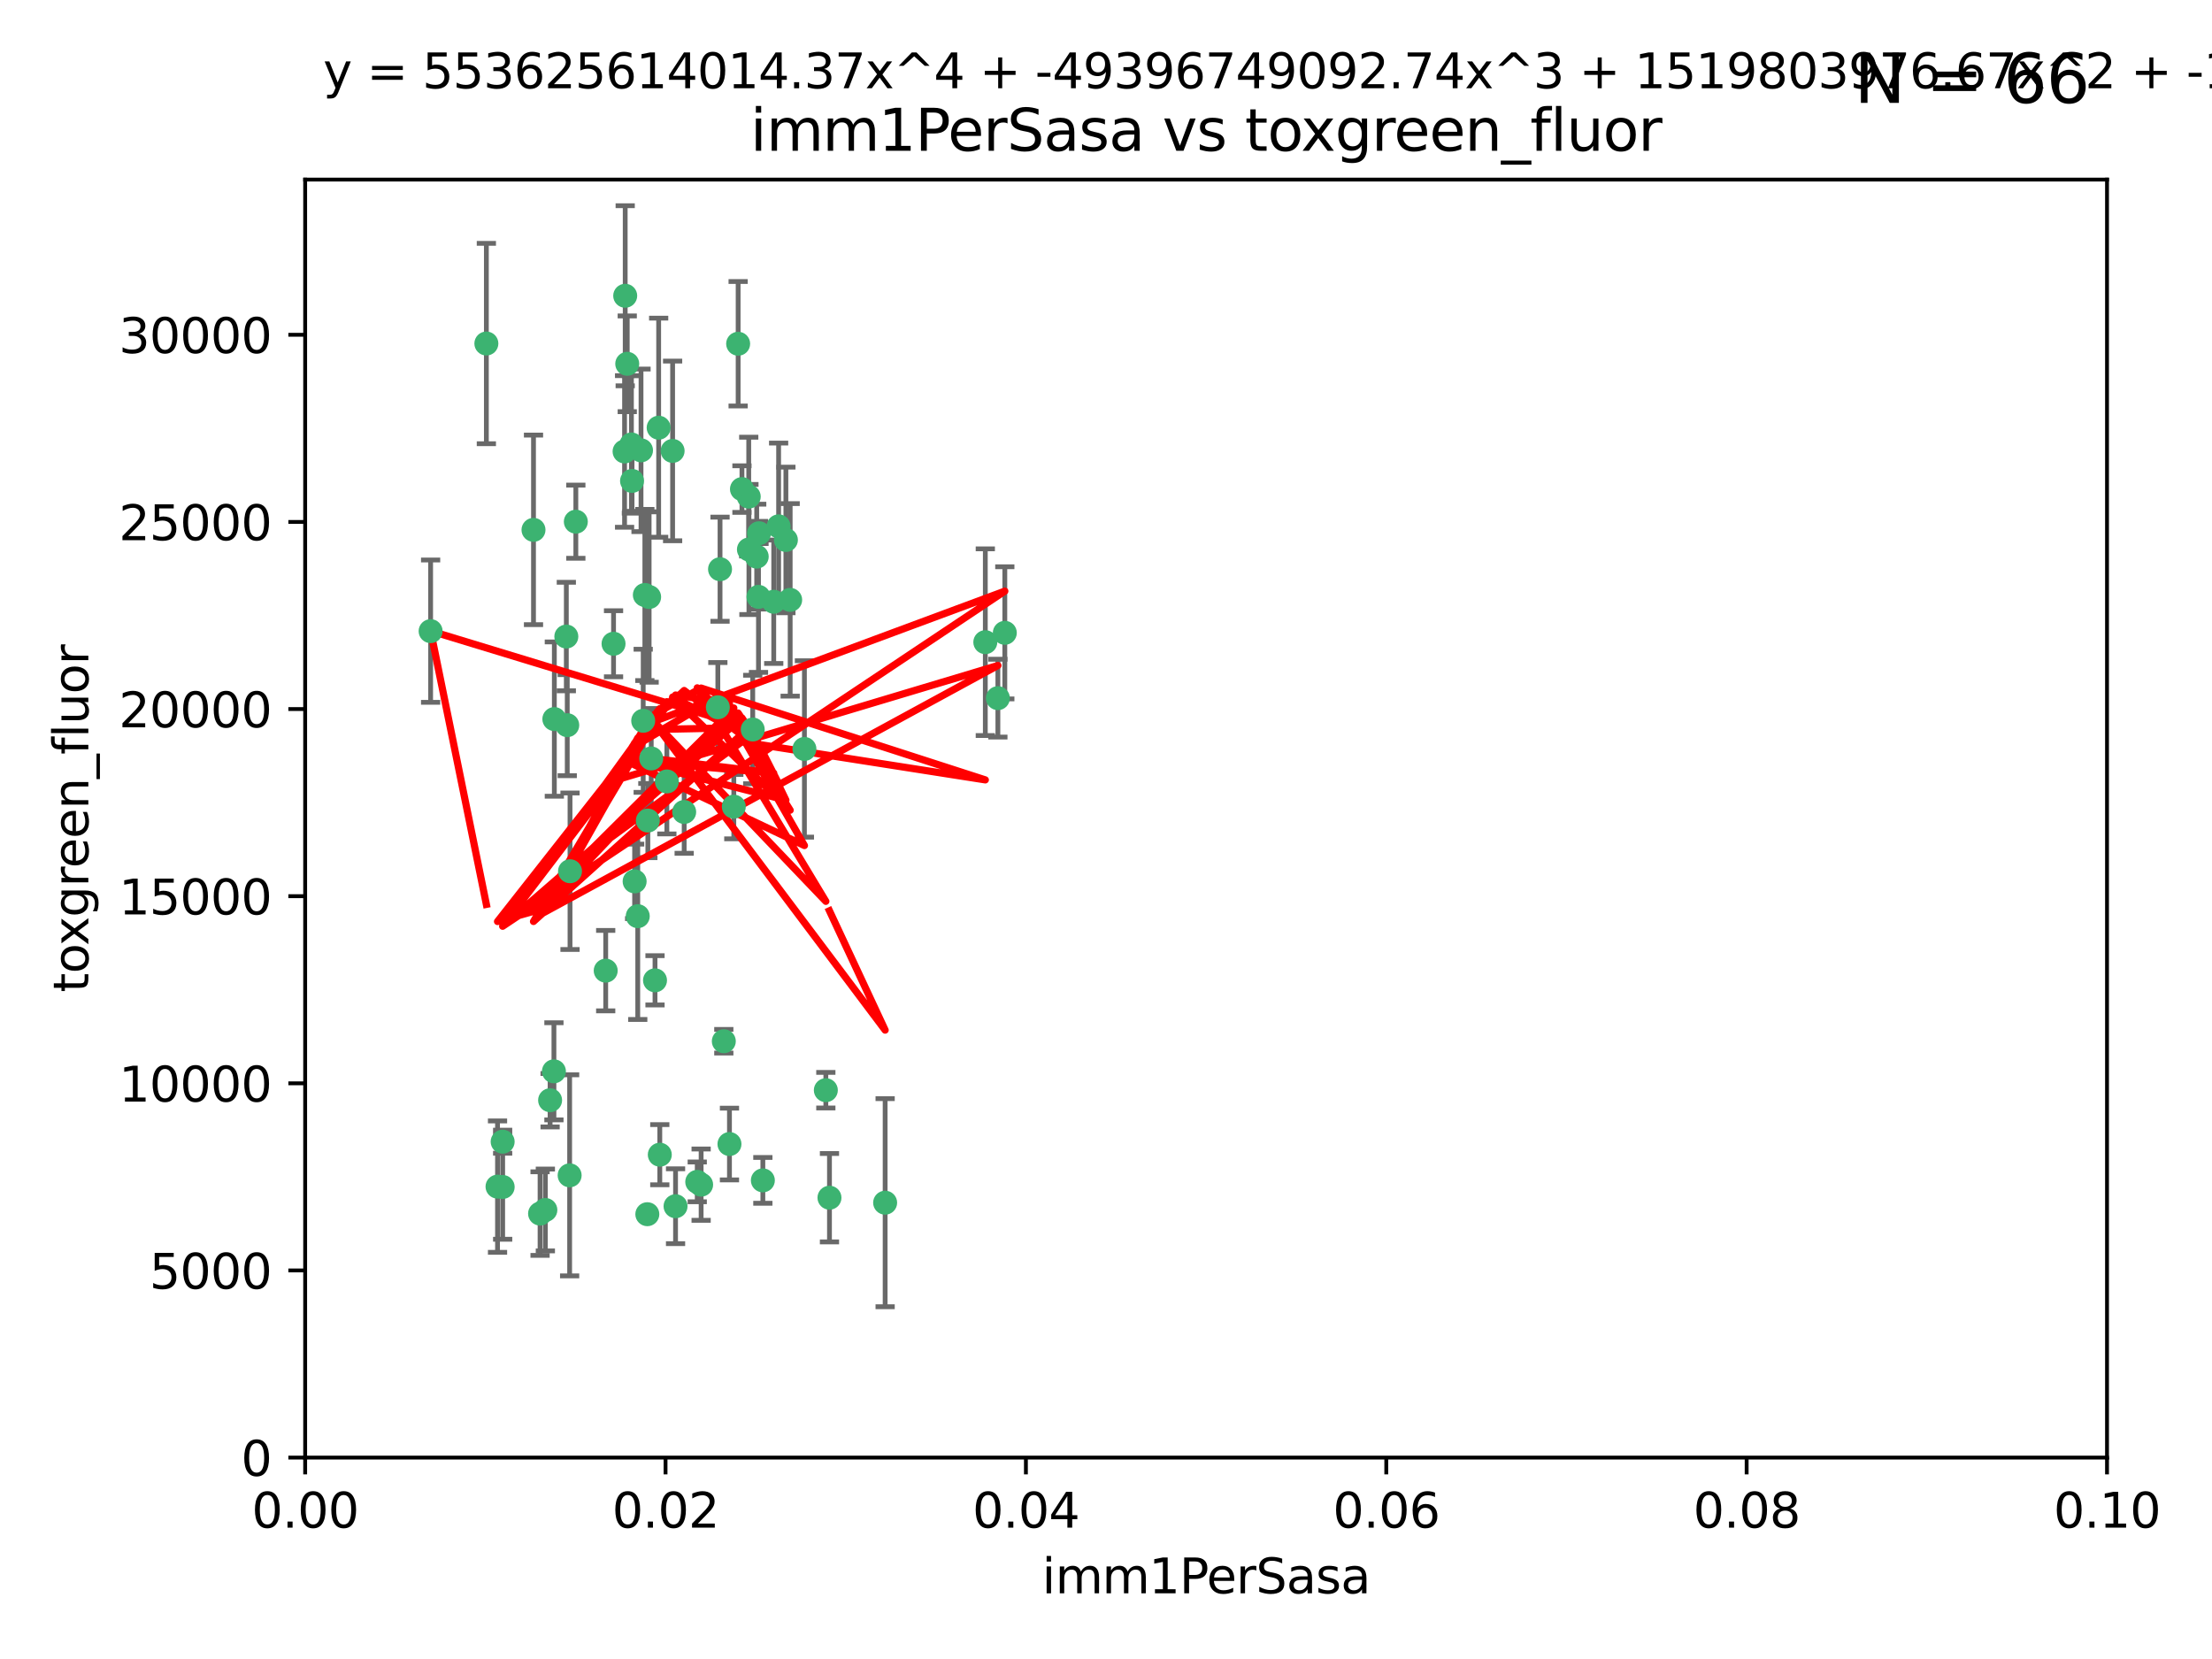 <?xml version="1.0" encoding="utf-8" standalone="no"?>
<!DOCTYPE svg PUBLIC "-//W3C//DTD SVG 1.1//EN"
  "http://www.w3.org/Graphics/SVG/1.1/DTD/svg11.dtd">
<svg xmlns:xlink="http://www.w3.org/1999/xlink" width="460.8pt" height="345.6pt" viewBox="0 0 460.8 345.6" xmlns="http://www.w3.org/2000/svg" version="1.1">
 <defs>
  <style type="text/css">*{stroke-linejoin: round; stroke-linecap: butt}</style>
 </defs>
 <g id="figure_1">
  <g id="patch_1">
   <path d="M 0 345.6 
L 460.8 345.6 
L 460.8 0 
L 0 0 
z
" style="fill: #ffffff"/>
  </g>
  <g id="axes_1">
   <g id="patch_2">
    <path d="M 63.571 303.64 
L 438.93 303.64 
L 438.93 37.411 
L 63.571 37.411 
z
" style="fill: #ffffff"/>
   </g>
   <g id="PathCollection_1">
    <defs>
     <path id="m9a1619ccb5" d="M 0 1.118 
C 0.297 1.118 0.581 1 0.791 0.791 
C 1 0.581 1.118 0.297 1.118 0 
C 1.118 -0.297 1 -0.581 0.791 -0.791 
C 0.581 -1 0.297 -1.118 0 -1.118 
C -0.297 -1.118 -0.581 -1 -0.791 -0.791 
C -1 -0.581 -1.118 -0.297 -1.118 0 
C -1.118 0.297 -1 0.581 -0.791 0.791 
C -0.581 1 -0.297 1.118 0 1.118 
z
" style="stroke: #3cb371"/>
    </defs>
    <g clip-path="url(#p7be45daeea)">
     <use xlink:href="#m9a1619ccb5" x="101.319" y="71.562" style="fill: #3cb371; stroke: #3cb371"/>
     <use xlink:href="#m9a1619ccb5" x="89.706" y="131.48" style="fill: #3cb371; stroke: #3cb371"/>
     <use xlink:href="#m9a1619ccb5" x="156.017" y="114.467" style="fill: #3cb371; stroke: #3cb371"/>
     <use xlink:href="#m9a1619ccb5" x="111.138" y="110.38" style="fill: #3cb371; stroke: #3cb371"/>
     <use xlink:href="#m9a1619ccb5" x="137.211" y="89.097" style="fill: #3cb371; stroke: #3cb371"/>
     <use xlink:href="#m9a1619ccb5" x="119.957" y="108.676" style="fill: #3cb371; stroke: #3cb371"/>
     <use xlink:href="#m9a1619ccb5" x="130.666" y="75.786" style="fill: #3cb371; stroke: #3cb371"/>
     <use xlink:href="#m9a1619ccb5" x="161.183" y="125.356" style="fill: #3cb371; stroke: #3cb371"/>
     <use xlink:href="#m9a1619ccb5" x="130.11" y="94.046" style="fill: #3cb371; stroke: #3cb371"/>
     <use xlink:href="#m9a1619ccb5" x="167.576" y="156.019" style="fill: #3cb371; stroke: #3cb371"/>
     <use xlink:href="#m9a1619ccb5" x="149.54" y="147.335" style="fill: #3cb371; stroke: #3cb371"/>
     <use xlink:href="#m9a1619ccb5" x="164.607" y="124.965" style="fill: #3cb371; stroke: #3cb371"/>
     <use xlink:href="#m9a1619ccb5" x="140.118" y="93.933" style="fill: #3cb371; stroke: #3cb371"/>
     <use xlink:href="#m9a1619ccb5" x="157.637" y="115.953" style="fill: #3cb371; stroke: #3cb371"/>
     <use xlink:href="#m9a1619ccb5" x="162.201" y="109.646" style="fill: #3cb371; stroke: #3cb371"/>
     <use xlink:href="#m9a1619ccb5" x="155.975" y="103.453" style="fill: #3cb371; stroke: #3cb371"/>
     <use xlink:href="#m9a1619ccb5" x="133.991" y="150.153" style="fill: #3cb371; stroke: #3cb371"/>
     <use xlink:href="#m9a1619ccb5" x="133.537" y="93.812" style="fill: #3cb371; stroke: #3cb371"/>
     <use xlink:href="#m9a1619ccb5" x="135.226" y="124.367" style="fill: #3cb371; stroke: #3cb371"/>
     <use xlink:href="#m9a1619ccb5" x="134.959" y="170.94" style="fill: #3cb371; stroke: #3cb371"/>
     <use xlink:href="#m9a1619ccb5" x="131.665" y="100.184" style="fill: #3cb371; stroke: #3cb371"/>
     <use xlink:href="#m9a1619ccb5" x="149.997" y="118.577" style="fill: #3cb371; stroke: #3cb371"/>
     <use xlink:href="#m9a1619ccb5" x="131.536" y="92.588" style="fill: #3cb371; stroke: #3cb371"/>
     <use xlink:href="#m9a1619ccb5" x="104.711" y="237.833" style="fill: #3cb371; stroke: #3cb371"/>
     <use xlink:href="#m9a1619ccb5" x="118.666" y="244.844" style="fill: #3cb371; stroke: #3cb371"/>
     <use xlink:href="#m9a1619ccb5" x="154.563" y="101.886" style="fill: #3cb371; stroke: #3cb371"/>
     <use xlink:href="#m9a1619ccb5" x="158.007" y="124.337" style="fill: #3cb371; stroke: #3cb371"/>
     <use xlink:href="#m9a1619ccb5" x="153.769" y="71.61" style="fill: #3cb371; stroke: #3cb371"/>
     <use xlink:href="#m9a1619ccb5" x="118.169" y="151.067" style="fill: #3cb371; stroke: #3cb371"/>
     <use xlink:href="#m9a1619ccb5" x="126.179" y="202.203" style="fill: #3cb371; stroke: #3cb371"/>
     <use xlink:href="#m9a1619ccb5" x="136.451" y="204.22" style="fill: #3cb371; stroke: #3cb371"/>
     <use xlink:href="#m9a1619ccb5" x="146.058" y="246.787" style="fill: #3cb371; stroke: #3cb371"/>
     <use xlink:href="#m9a1619ccb5" x="205.259" y="133.776" style="fill: #3cb371; stroke: #3cb371"/>
     <use xlink:href="#m9a1619ccb5" x="158.116" y="111.087" style="fill: #3cb371; stroke: #3cb371"/>
     <use xlink:href="#m9a1619ccb5" x="163.716" y="112.487" style="fill: #3cb371; stroke: #3cb371"/>
     <use xlink:href="#m9a1619ccb5" x="130.241" y="61.614" style="fill: #3cb371; stroke: #3cb371"/>
     <use xlink:href="#m9a1619ccb5" x="138.918" y="162.792" style="fill: #3cb371; stroke: #3cb371"/>
     <use xlink:href="#m9a1619ccb5" x="112.506" y="252.814" style="fill: #3cb371; stroke: #3cb371"/>
     <use xlink:href="#m9a1619ccb5" x="207.877" y="145.439" style="fill: #3cb371; stroke: #3cb371"/>
     <use xlink:href="#m9a1619ccb5" x="127.813" y="134.104" style="fill: #3cb371; stroke: #3cb371"/>
     <use xlink:href="#m9a1619ccb5" x="104.714" y="247.267" style="fill: #3cb371; stroke: #3cb371"/>
     <use xlink:href="#m9a1619ccb5" x="209.321" y="131.829" style="fill: #3cb371; stroke: #3cb371"/>
     <use xlink:href="#m9a1619ccb5" x="134.851" y="252.941" style="fill: #3cb371; stroke: #3cb371"/>
     <use xlink:href="#m9a1619ccb5" x="137.448" y="240.543" style="fill: #3cb371; stroke: #3cb371"/>
     <use xlink:href="#m9a1619ccb5" x="117.976" y="132.603" style="fill: #3cb371; stroke: #3cb371"/>
     <use xlink:href="#m9a1619ccb5" x="152.865" y="168.036" style="fill: #3cb371; stroke: #3cb371"/>
     <use xlink:href="#m9a1619ccb5" x="114.597" y="229.198" style="fill: #3cb371; stroke: #3cb371"/>
     <use xlink:href="#m9a1619ccb5" x="132.856" y="190.856" style="fill: #3cb371; stroke: #3cb371"/>
     <use xlink:href="#m9a1619ccb5" x="113.608" y="252.059" style="fill: #3cb371; stroke: #3cb371"/>
     <use xlink:href="#m9a1619ccb5" x="103.643" y="247.195" style="fill: #3cb371; stroke: #3cb371"/>
     <use xlink:href="#m9a1619ccb5" x="140.729" y="251.277" style="fill: #3cb371; stroke: #3cb371"/>
     <use xlink:href="#m9a1619ccb5" x="151.961" y="238.323" style="fill: #3cb371; stroke: #3cb371"/>
     <use xlink:href="#m9a1619ccb5" x="150.784" y="216.908" style="fill: #3cb371; stroke: #3cb371"/>
     <use xlink:href="#m9a1619ccb5" x="156.807" y="151.97" style="fill: #3cb371; stroke: #3cb371"/>
     <use xlink:href="#m9a1619ccb5" x="118.746" y="181.494" style="fill: #3cb371; stroke: #3cb371"/>
     <use xlink:href="#m9a1619ccb5" x="132.205" y="183.606" style="fill: #3cb371; stroke: #3cb371"/>
     <use xlink:href="#m9a1619ccb5" x="115.394" y="223.176" style="fill: #3cb371; stroke: #3cb371"/>
     <use xlink:href="#m9a1619ccb5" x="115.48" y="149.795" style="fill: #3cb371; stroke: #3cb371"/>
     <use xlink:href="#m9a1619ccb5" x="134.334" y="123.943" style="fill: #3cb371; stroke: #3cb371"/>
     <use xlink:href="#m9a1619ccb5" x="142.527" y="169.147" style="fill: #3cb371; stroke: #3cb371"/>
     <use xlink:href="#m9a1619ccb5" x="158.917" y="245.892" style="fill: #3cb371; stroke: #3cb371"/>
     <use xlink:href="#m9a1619ccb5" x="145.249" y="246.204" style="fill: #3cb371; stroke: #3cb371"/>
     <use xlink:href="#m9a1619ccb5" x="172.037" y="227.107" style="fill: #3cb371; stroke: #3cb371"/>
     <use xlink:href="#m9a1619ccb5" x="135.66" y="157.999" style="fill: #3cb371; stroke: #3cb371"/>
     <use xlink:href="#m9a1619ccb5" x="184.39" y="250.544" style="fill: #3cb371; stroke: #3cb371"/>
     <use xlink:href="#m9a1619ccb5" x="172.794" y="249.505" style="fill: #3cb371; stroke: #3cb371"/>
    </g>
   </g>
   <g id="matplotlib.axis_1">
    <g id="xtick_1">
     <g id="line2d_1">
      <defs>
       <path id="ma6a723b440" d="M 0 0 
L 0 3.5 
" style="stroke: #000000; stroke-width: 0.8"/>
      </defs>
      <g>
       <use xlink:href="#ma6a723b440" x="63.571" y="303.64" style="stroke: #000000; stroke-width: 0.8"/>
      </g>
     </g>
     <g id="text_1">
      <!-- 0.00 -->
      <g transform="translate(52.438 318.238)scale(0.1 -0.1)">
       <defs>
        <path id="DejaVuSans-30" d="M 2034 4250 
Q 1547 4250 1301 3770 
Q 1056 3291 1056 2328 
Q 1056 1369 1301 889 
Q 1547 409 2034 409 
Q 2525 409 2770 889 
Q 3016 1369 3016 2328 
Q 3016 3291 2770 3770 
Q 2525 4250 2034 4250 
z
M 2034 4750 
Q 2819 4750 3233 4129 
Q 3647 3509 3647 2328 
Q 3647 1150 3233 529 
Q 2819 -91 2034 -91 
Q 1250 -91 836 529 
Q 422 1150 422 2328 
Q 422 3509 836 4129 
Q 1250 4750 2034 4750 
z
" transform="scale(0.016)"/>
        <path id="DejaVuSans-2e" d="M 684 794 
L 1344 794 
L 1344 0 
L 684 0 
L 684 794 
z
" transform="scale(0.016)"/>
       </defs>
       <use xlink:href="#DejaVuSans-30"/>
       <use xlink:href="#DejaVuSans-2e" x="63.623"/>
       <use xlink:href="#DejaVuSans-30" x="95.41"/>
       <use xlink:href="#DejaVuSans-30" x="159.033"/>
      </g>
     </g>
    </g>
    <g id="xtick_2">
     <g id="line2d_2">
      <g>
       <use xlink:href="#ma6a723b440" x="138.643" y="303.64" style="stroke: #000000; stroke-width: 0.8"/>
      </g>
     </g>
     <g id="text_2">
      <!-- 0.02 -->
      <g transform="translate(127.51 318.238)scale(0.1 -0.1)">
       <defs>
        <path id="DejaVuSans-32" d="M 1228 531 
L 3431 531 
L 3431 0 
L 469 0 
L 469 531 
Q 828 903 1448 1529 
Q 2069 2156 2228 2338 
Q 2531 2678 2651 2914 
Q 2772 3150 2772 3378 
Q 2772 3750 2511 3984 
Q 2250 4219 1831 4219 
Q 1534 4219 1204 4116 
Q 875 4013 500 3803 
L 500 4441 
Q 881 4594 1212 4672 
Q 1544 4750 1819 4750 
Q 2544 4750 2975 4387 
Q 3406 4025 3406 3419 
Q 3406 3131 3298 2873 
Q 3191 2616 2906 2266 
Q 2828 2175 2409 1742 
Q 1991 1309 1228 531 
z
" transform="scale(0.016)"/>
       </defs>
       <use xlink:href="#DejaVuSans-30"/>
       <use xlink:href="#DejaVuSans-2e" x="63.623"/>
       <use xlink:href="#DejaVuSans-30" x="95.41"/>
       <use xlink:href="#DejaVuSans-32" x="159.033"/>
      </g>
     </g>
    </g>
    <g id="xtick_3">
     <g id="line2d_3">
      <g>
       <use xlink:href="#ma6a723b440" x="213.715" y="303.64" style="stroke: #000000; stroke-width: 0.8"/>
      </g>
     </g>
     <g id="text_3">
      <!-- 0.04 -->
      <g transform="translate(202.582 318.238)scale(0.1 -0.1)">
       <defs>
        <path id="DejaVuSans-34" d="M 2419 4116 
L 825 1625 
L 2419 1625 
L 2419 4116 
z
M 2253 4666 
L 3047 4666 
L 3047 1625 
L 3713 1625 
L 3713 1100 
L 3047 1100 
L 3047 0 
L 2419 0 
L 2419 1100 
L 313 1100 
L 313 1709 
L 2253 4666 
z
" transform="scale(0.016)"/>
       </defs>
       <use xlink:href="#DejaVuSans-30"/>
       <use xlink:href="#DejaVuSans-2e" x="63.623"/>
       <use xlink:href="#DejaVuSans-30" x="95.41"/>
       <use xlink:href="#DejaVuSans-34" x="159.033"/>
      </g>
     </g>
    </g>
    <g id="xtick_4">
     <g id="line2d_4">
      <g>
       <use xlink:href="#ma6a723b440" x="288.786" y="303.64" style="stroke: #000000; stroke-width: 0.8"/>
      </g>
     </g>
     <g id="text_4">
      <!-- 0.06 -->
      <g transform="translate(277.654 318.238)scale(0.1 -0.1)">
       <defs>
        <path id="DejaVuSans-36" d="M 2113 2584 
Q 1688 2584 1439 2293 
Q 1191 2003 1191 1497 
Q 1191 994 1439 701 
Q 1688 409 2113 409 
Q 2538 409 2786 701 
Q 3034 994 3034 1497 
Q 3034 2003 2786 2293 
Q 2538 2584 2113 2584 
z
M 3366 4563 
L 3366 3988 
Q 3128 4100 2886 4159 
Q 2644 4219 2406 4219 
Q 1781 4219 1451 3797 
Q 1122 3375 1075 2522 
Q 1259 2794 1537 2939 
Q 1816 3084 2150 3084 
Q 2853 3084 3261 2657 
Q 3669 2231 3669 1497 
Q 3669 778 3244 343 
Q 2819 -91 2113 -91 
Q 1303 -91 875 529 
Q 447 1150 447 2328 
Q 447 3434 972 4092 
Q 1497 4750 2381 4750 
Q 2619 4750 2861 4703 
Q 3103 4656 3366 4563 
z
" transform="scale(0.016)"/>
       </defs>
       <use xlink:href="#DejaVuSans-30"/>
       <use xlink:href="#DejaVuSans-2e" x="63.623"/>
       <use xlink:href="#DejaVuSans-30" x="95.41"/>
       <use xlink:href="#DejaVuSans-36" x="159.033"/>
      </g>
     </g>
    </g>
    <g id="xtick_5">
     <g id="line2d_5">
      <g>
       <use xlink:href="#ma6a723b440" x="363.858" y="303.64" style="stroke: #000000; stroke-width: 0.8"/>
      </g>
     </g>
     <g id="text_5">
      <!-- 0.08 -->
      <g transform="translate(352.725 318.238)scale(0.1 -0.1)">
       <defs>
        <path id="DejaVuSans-38" d="M 2034 2216 
Q 1584 2216 1326 1975 
Q 1069 1734 1069 1313 
Q 1069 891 1326 650 
Q 1584 409 2034 409 
Q 2484 409 2743 651 
Q 3003 894 3003 1313 
Q 3003 1734 2745 1975 
Q 2488 2216 2034 2216 
z
M 1403 2484 
Q 997 2584 770 2862 
Q 544 3141 544 3541 
Q 544 4100 942 4425 
Q 1341 4750 2034 4750 
Q 2731 4750 3128 4425 
Q 3525 4100 3525 3541 
Q 3525 3141 3298 2862 
Q 3072 2584 2669 2484 
Q 3125 2378 3379 2068 
Q 3634 1759 3634 1313 
Q 3634 634 3220 271 
Q 2806 -91 2034 -91 
Q 1263 -91 848 271 
Q 434 634 434 1313 
Q 434 1759 690 2068 
Q 947 2378 1403 2484 
z
M 1172 3481 
Q 1172 3119 1398 2916 
Q 1625 2713 2034 2713 
Q 2441 2713 2670 2916 
Q 2900 3119 2900 3481 
Q 2900 3844 2670 4047 
Q 2441 4250 2034 4250 
Q 1625 4250 1398 4047 
Q 1172 3844 1172 3481 
z
" transform="scale(0.016)"/>
       </defs>
       <use xlink:href="#DejaVuSans-30"/>
       <use xlink:href="#DejaVuSans-2e" x="63.623"/>
       <use xlink:href="#DejaVuSans-30" x="95.41"/>
       <use xlink:href="#DejaVuSans-38" x="159.033"/>
      </g>
     </g>
    </g>
    <g id="xtick_6">
     <g id="line2d_6">
      <g>
       <use xlink:href="#ma6a723b440" x="438.93" y="303.64" style="stroke: #000000; stroke-width: 0.8"/>
      </g>
     </g>
     <g id="text_6">
      <!-- 0.10 -->
      <g transform="translate(427.797 318.238)scale(0.1 -0.1)">
       <defs>
        <path id="DejaVuSans-31" d="M 794 531 
L 1825 531 
L 1825 4091 
L 703 3866 
L 703 4441 
L 1819 4666 
L 2450 4666 
L 2450 531 
L 3481 531 
L 3481 0 
L 794 0 
L 794 531 
z
" transform="scale(0.016)"/>
       </defs>
       <use xlink:href="#DejaVuSans-30"/>
       <use xlink:href="#DejaVuSans-2e" x="63.623"/>
       <use xlink:href="#DejaVuSans-31" x="95.41"/>
       <use xlink:href="#DejaVuSans-30" x="159.033"/>
      </g>
     </g>
    </g>
    <g id="text_7">
     <!-- imm1PerSasa -->
     <g transform="translate(217.067 331.917)scale(0.1 -0.1)">
      <defs>
       <path id="DejaVuSans-69" d="M 603 3500 
L 1178 3500 
L 1178 0 
L 603 0 
L 603 3500 
z
M 603 4863 
L 1178 4863 
L 1178 4134 
L 603 4134 
L 603 4863 
z
" transform="scale(0.016)"/>
       <path id="DejaVuSans-6d" d="M 3328 2828 
Q 3544 3216 3844 3400 
Q 4144 3584 4550 3584 
Q 5097 3584 5394 3201 
Q 5691 2819 5691 2113 
L 5691 0 
L 5113 0 
L 5113 2094 
Q 5113 2597 4934 2840 
Q 4756 3084 4391 3084 
Q 3944 3084 3684 2787 
Q 3425 2491 3425 1978 
L 3425 0 
L 2847 0 
L 2847 2094 
Q 2847 2600 2669 2842 
Q 2491 3084 2119 3084 
Q 1678 3084 1418 2786 
Q 1159 2488 1159 1978 
L 1159 0 
L 581 0 
L 581 3500 
L 1159 3500 
L 1159 2956 
Q 1356 3278 1631 3431 
Q 1906 3584 2284 3584 
Q 2666 3584 2933 3390 
Q 3200 3197 3328 2828 
z
" transform="scale(0.016)"/>
       <path id="DejaVuSans-50" d="M 1259 4147 
L 1259 2394 
L 2053 2394 
Q 2494 2394 2734 2622 
Q 2975 2850 2975 3272 
Q 2975 3691 2734 3919 
Q 2494 4147 2053 4147 
L 1259 4147 
z
M 628 4666 
L 2053 4666 
Q 2838 4666 3239 4311 
Q 3641 3956 3641 3272 
Q 3641 2581 3239 2228 
Q 2838 1875 2053 1875 
L 1259 1875 
L 1259 0 
L 628 0 
L 628 4666 
z
" transform="scale(0.016)"/>
       <path id="DejaVuSans-65" d="M 3597 1894 
L 3597 1613 
L 953 1613 
Q 991 1019 1311 708 
Q 1631 397 2203 397 
Q 2534 397 2845 478 
Q 3156 559 3463 722 
L 3463 178 
Q 3153 47 2828 -22 
Q 2503 -91 2169 -91 
Q 1331 -91 842 396 
Q 353 884 353 1716 
Q 353 2575 817 3079 
Q 1281 3584 2069 3584 
Q 2775 3584 3186 3129 
Q 3597 2675 3597 1894 
z
M 3022 2063 
Q 3016 2534 2758 2815 
Q 2500 3097 2075 3097 
Q 1594 3097 1305 2825 
Q 1016 2553 972 2059 
L 3022 2063 
z
" transform="scale(0.016)"/>
       <path id="DejaVuSans-72" d="M 2631 2963 
Q 2534 3019 2420 3045 
Q 2306 3072 2169 3072 
Q 1681 3072 1420 2755 
Q 1159 2438 1159 1844 
L 1159 0 
L 581 0 
L 581 3500 
L 1159 3500 
L 1159 2956 
Q 1341 3275 1631 3429 
Q 1922 3584 2338 3584 
Q 2397 3584 2469 3576 
Q 2541 3569 2628 3553 
L 2631 2963 
z
" transform="scale(0.016)"/>
       <path id="DejaVuSans-53" d="M 3425 4513 
L 3425 3897 
Q 3066 4069 2747 4153 
Q 2428 4238 2131 4238 
Q 1616 4238 1336 4038 
Q 1056 3838 1056 3469 
Q 1056 3159 1242 3001 
Q 1428 2844 1947 2747 
L 2328 2669 
Q 3034 2534 3370 2195 
Q 3706 1856 3706 1288 
Q 3706 609 3251 259 
Q 2797 -91 1919 -91 
Q 1588 -91 1214 -16 
Q 841 59 441 206 
L 441 856 
Q 825 641 1194 531 
Q 1563 422 1919 422 
Q 2459 422 2753 634 
Q 3047 847 3047 1241 
Q 3047 1584 2836 1778 
Q 2625 1972 2144 2069 
L 1759 2144 
Q 1053 2284 737 2584 
Q 422 2884 422 3419 
Q 422 4038 858 4394 
Q 1294 4750 2059 4750 
Q 2388 4750 2728 4690 
Q 3069 4631 3425 4513 
z
" transform="scale(0.016)"/>
       <path id="DejaVuSans-61" d="M 2194 1759 
Q 1497 1759 1228 1600 
Q 959 1441 959 1056 
Q 959 750 1161 570 
Q 1363 391 1709 391 
Q 2188 391 2477 730 
Q 2766 1069 2766 1631 
L 2766 1759 
L 2194 1759 
z
M 3341 1997 
L 3341 0 
L 2766 0 
L 2766 531 
Q 2569 213 2275 61 
Q 1981 -91 1556 -91 
Q 1019 -91 701 211 
Q 384 513 384 1019 
Q 384 1609 779 1909 
Q 1175 2209 1959 2209 
L 2766 2209 
L 2766 2266 
Q 2766 2663 2505 2880 
Q 2244 3097 1772 3097 
Q 1472 3097 1187 3025 
Q 903 2953 641 2809 
L 641 3341 
Q 956 3463 1253 3523 
Q 1550 3584 1831 3584 
Q 2591 3584 2966 3190 
Q 3341 2797 3341 1997 
z
" transform="scale(0.016)"/>
       <path id="DejaVuSans-73" d="M 2834 3397 
L 2834 2853 
Q 2591 2978 2328 3040 
Q 2066 3103 1784 3103 
Q 1356 3103 1142 2972 
Q 928 2841 928 2578 
Q 928 2378 1081 2264 
Q 1234 2150 1697 2047 
L 1894 2003 
Q 2506 1872 2764 1633 
Q 3022 1394 3022 966 
Q 3022 478 2636 193 
Q 2250 -91 1575 -91 
Q 1294 -91 989 -36 
Q 684 19 347 128 
L 347 722 
Q 666 556 975 473 
Q 1284 391 1588 391 
Q 1994 391 2212 530 
Q 2431 669 2431 922 
Q 2431 1156 2273 1281 
Q 2116 1406 1581 1522 
L 1381 1569 
Q 847 1681 609 1914 
Q 372 2147 372 2553 
Q 372 3047 722 3315 
Q 1072 3584 1716 3584 
Q 2034 3584 2315 3537 
Q 2597 3491 2834 3397 
z
" transform="scale(0.016)"/>
      </defs>
      <use xlink:href="#DejaVuSans-69"/>
      <use xlink:href="#DejaVuSans-6d" x="27.783"/>
      <use xlink:href="#DejaVuSans-6d" x="125.195"/>
      <use xlink:href="#DejaVuSans-31" x="222.607"/>
      <use xlink:href="#DejaVuSans-50" x="286.23"/>
      <use xlink:href="#DejaVuSans-65" x="342.908"/>
      <use xlink:href="#DejaVuSans-72" x="404.432"/>
      <use xlink:href="#DejaVuSans-53" x="445.545"/>
      <use xlink:href="#DejaVuSans-61" x="509.021"/>
      <use xlink:href="#DejaVuSans-73" x="570.301"/>
      <use xlink:href="#DejaVuSans-61" x="622.4"/>
     </g>
    </g>
   </g>
   <g id="matplotlib.axis_2">
    <g id="ytick_1">
     <g id="line2d_7">
      <defs>
       <path id="med50f5607c" d="M 0 0 
L -3.5 0 
" style="stroke: #000000; stroke-width: 0.8"/>
      </defs>
      <g>
       <use xlink:href="#med50f5607c" x="63.571" y="303.64" style="stroke: #000000; stroke-width: 0.8"/>
      </g>
     </g>
     <g id="text_8">
      <!-- 0 -->
      <g transform="translate(50.209 307.439)scale(0.1 -0.1)">
       <use xlink:href="#DejaVuSans-30"/>
      </g>
     </g>
    </g>
    <g id="ytick_2">
     <g id="line2d_8">
      <g>
       <use xlink:href="#med50f5607c" x="63.571" y="264.657" style="stroke: #000000; stroke-width: 0.8"/>
      </g>
     </g>
     <g id="text_9">
      <!-- 5000 -->
      <g transform="translate(31.121 268.457)scale(0.1 -0.1)">
       <defs>
        <path id="DejaVuSans-35" d="M 691 4666 
L 3169 4666 
L 3169 4134 
L 1269 4134 
L 1269 2991 
Q 1406 3038 1543 3061 
Q 1681 3084 1819 3084 
Q 2600 3084 3056 2656 
Q 3513 2228 3513 1497 
Q 3513 744 3044 326 
Q 2575 -91 1722 -91 
Q 1428 -91 1123 -41 
Q 819 9 494 109 
L 494 744 
Q 775 591 1075 516 
Q 1375 441 1709 441 
Q 2250 441 2565 725 
Q 2881 1009 2881 1497 
Q 2881 1984 2565 2268 
Q 2250 2553 1709 2553 
Q 1456 2553 1204 2497 
Q 953 2441 691 2322 
L 691 4666 
z
" transform="scale(0.016)"/>
       </defs>
       <use xlink:href="#DejaVuSans-35"/>
       <use xlink:href="#DejaVuSans-30" x="63.623"/>
       <use xlink:href="#DejaVuSans-30" x="127.246"/>
       <use xlink:href="#DejaVuSans-30" x="190.869"/>
      </g>
     </g>
    </g>
    <g id="ytick_3">
     <g id="line2d_9">
      <g>
       <use xlink:href="#med50f5607c" x="63.571" y="225.675" style="stroke: #000000; stroke-width: 0.8"/>
      </g>
     </g>
     <g id="text_10">
      <!-- 10000 -->
      <g transform="translate(24.759 229.474)scale(0.1 -0.1)">
       <use xlink:href="#DejaVuSans-31"/>
       <use xlink:href="#DejaVuSans-30" x="63.623"/>
       <use xlink:href="#DejaVuSans-30" x="127.246"/>
       <use xlink:href="#DejaVuSans-30" x="190.869"/>
       <use xlink:href="#DejaVuSans-30" x="254.492"/>
      </g>
     </g>
    </g>
    <g id="ytick_4">
     <g id="line2d_10">
      <g>
       <use xlink:href="#med50f5607c" x="63.571" y="186.692" style="stroke: #000000; stroke-width: 0.8"/>
      </g>
     </g>
     <g id="text_11">
      <!-- 15000 -->
      <g transform="translate(24.759 190.492)scale(0.1 -0.1)">
       <use xlink:href="#DejaVuSans-31"/>
       <use xlink:href="#DejaVuSans-35" x="63.623"/>
       <use xlink:href="#DejaVuSans-30" x="127.246"/>
       <use xlink:href="#DejaVuSans-30" x="190.869"/>
       <use xlink:href="#DejaVuSans-30" x="254.492"/>
      </g>
     </g>
    </g>
    <g id="ytick_5">
     <g id="line2d_11">
      <g>
       <use xlink:href="#med50f5607c" x="63.571" y="147.71" style="stroke: #000000; stroke-width: 0.8"/>
      </g>
     </g>
     <g id="text_12">
      <!-- 20000 -->
      <g transform="translate(24.759 151.509)scale(0.1 -0.1)">
       <use xlink:href="#DejaVuSans-32"/>
       <use xlink:href="#DejaVuSans-30" x="63.623"/>
       <use xlink:href="#DejaVuSans-30" x="127.246"/>
       <use xlink:href="#DejaVuSans-30" x="190.869"/>
       <use xlink:href="#DejaVuSans-30" x="254.492"/>
      </g>
     </g>
    </g>
    <g id="ytick_6">
     <g id="line2d_12">
      <g>
       <use xlink:href="#med50f5607c" x="63.571" y="108.727" style="stroke: #000000; stroke-width: 0.8"/>
      </g>
     </g>
     <g id="text_13">
      <!-- 25000 -->
      <g transform="translate(24.759 112.527)scale(0.1 -0.1)">
       <use xlink:href="#DejaVuSans-32"/>
       <use xlink:href="#DejaVuSans-35" x="63.623"/>
       <use xlink:href="#DejaVuSans-30" x="127.246"/>
       <use xlink:href="#DejaVuSans-30" x="190.869"/>
       <use xlink:href="#DejaVuSans-30" x="254.492"/>
      </g>
     </g>
    </g>
    <g id="ytick_7">
     <g id="line2d_13">
      <g>
       <use xlink:href="#med50f5607c" x="63.571" y="69.745" style="stroke: #000000; stroke-width: 0.8"/>
      </g>
     </g>
     <g id="text_14">
      <!-- 30000 -->
      <g transform="translate(24.759 73.544)scale(0.1 -0.1)">
       <defs>
        <path id="DejaVuSans-33" d="M 2597 2516 
Q 3050 2419 3304 2112 
Q 3559 1806 3559 1356 
Q 3559 666 3084 287 
Q 2609 -91 1734 -91 
Q 1441 -91 1130 -33 
Q 819 25 488 141 
L 488 750 
Q 750 597 1062 519 
Q 1375 441 1716 441 
Q 2309 441 2620 675 
Q 2931 909 2931 1356 
Q 2931 1769 2642 2001 
Q 2353 2234 1838 2234 
L 1294 2234 
L 1294 2753 
L 1863 2753 
Q 2328 2753 2575 2939 
Q 2822 3125 2822 3475 
Q 2822 3834 2567 4026 
Q 2313 4219 1838 4219 
Q 1578 4219 1281 4162 
Q 984 4106 628 3988 
L 628 4550 
Q 988 4650 1302 4700 
Q 1616 4750 1894 4750 
Q 2613 4750 3031 4423 
Q 3450 4097 3450 3541 
Q 3450 3153 3228 2886 
Q 3006 2619 2597 2516 
z
" transform="scale(0.016)"/>
       </defs>
       <use xlink:href="#DejaVuSans-33"/>
       <use xlink:href="#DejaVuSans-30" x="63.623"/>
       <use xlink:href="#DejaVuSans-30" x="127.246"/>
       <use xlink:href="#DejaVuSans-30" x="190.869"/>
       <use xlink:href="#DejaVuSans-30" x="254.492"/>
      </g>
     </g>
    </g>
    <g id="text_15">
     <!-- toxgreen_fluor -->
     <g transform="translate(18.401 206.72)rotate(-90)scale(0.1 -0.1)">
      <defs>
       <path id="DejaVuSans-74" d="M 1172 4494 
L 1172 3500 
L 2356 3500 
L 2356 3053 
L 1172 3053 
L 1172 1153 
Q 1172 725 1289 603 
Q 1406 481 1766 481 
L 2356 481 
L 2356 0 
L 1766 0 
Q 1100 0 847 248 
Q 594 497 594 1153 
L 594 3053 
L 172 3053 
L 172 3500 
L 594 3500 
L 594 4494 
L 1172 4494 
z
" transform="scale(0.016)"/>
       <path id="DejaVuSans-6f" d="M 1959 3097 
Q 1497 3097 1228 2736 
Q 959 2375 959 1747 
Q 959 1119 1226 758 
Q 1494 397 1959 397 
Q 2419 397 2687 759 
Q 2956 1122 2956 1747 
Q 2956 2369 2687 2733 
Q 2419 3097 1959 3097 
z
M 1959 3584 
Q 2709 3584 3137 3096 
Q 3566 2609 3566 1747 
Q 3566 888 3137 398 
Q 2709 -91 1959 -91 
Q 1206 -91 779 398 
Q 353 888 353 1747 
Q 353 2609 779 3096 
Q 1206 3584 1959 3584 
z
" transform="scale(0.016)"/>
       <path id="DejaVuSans-78" d="M 3513 3500 
L 2247 1797 
L 3578 0 
L 2900 0 
L 1881 1375 
L 863 0 
L 184 0 
L 1544 1831 
L 300 3500 
L 978 3500 
L 1906 2253 
L 2834 3500 
L 3513 3500 
z
" transform="scale(0.016)"/>
       <path id="DejaVuSans-67" d="M 2906 1791 
Q 2906 2416 2648 2759 
Q 2391 3103 1925 3103 
Q 1463 3103 1205 2759 
Q 947 2416 947 1791 
Q 947 1169 1205 825 
Q 1463 481 1925 481 
Q 2391 481 2648 825 
Q 2906 1169 2906 1791 
z
M 3481 434 
Q 3481 -459 3084 -895 
Q 2688 -1331 1869 -1331 
Q 1566 -1331 1297 -1286 
Q 1028 -1241 775 -1147 
L 775 -588 
Q 1028 -725 1275 -790 
Q 1522 -856 1778 -856 
Q 2344 -856 2625 -561 
Q 2906 -266 2906 331 
L 2906 616 
Q 2728 306 2450 153 
Q 2172 0 1784 0 
Q 1141 0 747 490 
Q 353 981 353 1791 
Q 353 2603 747 3093 
Q 1141 3584 1784 3584 
Q 2172 3584 2450 3431 
Q 2728 3278 2906 2969 
L 2906 3500 
L 3481 3500 
L 3481 434 
z
" transform="scale(0.016)"/>
       <path id="DejaVuSans-6e" d="M 3513 2113 
L 3513 0 
L 2938 0 
L 2938 2094 
Q 2938 2591 2744 2837 
Q 2550 3084 2163 3084 
Q 1697 3084 1428 2787 
Q 1159 2491 1159 1978 
L 1159 0 
L 581 0 
L 581 3500 
L 1159 3500 
L 1159 2956 
Q 1366 3272 1645 3428 
Q 1925 3584 2291 3584 
Q 2894 3584 3203 3211 
Q 3513 2838 3513 2113 
z
" transform="scale(0.016)"/>
       <path id="DejaVuSans-5f" d="M 3263 -1063 
L 3263 -1509 
L -63 -1509 
L -63 -1063 
L 3263 -1063 
z
" transform="scale(0.016)"/>
       <path id="DejaVuSans-66" d="M 2375 4863 
L 2375 4384 
L 1825 4384 
Q 1516 4384 1395 4259 
Q 1275 4134 1275 3809 
L 1275 3500 
L 2222 3500 
L 2222 3053 
L 1275 3053 
L 1275 0 
L 697 0 
L 697 3053 
L 147 3053 
L 147 3500 
L 697 3500 
L 697 3744 
Q 697 4328 969 4595 
Q 1241 4863 1831 4863 
L 2375 4863 
z
" transform="scale(0.016)"/>
       <path id="DejaVuSans-6c" d="M 603 4863 
L 1178 4863 
L 1178 0 
L 603 0 
L 603 4863 
z
" transform="scale(0.016)"/>
       <path id="DejaVuSans-75" d="M 544 1381 
L 544 3500 
L 1119 3500 
L 1119 1403 
Q 1119 906 1312 657 
Q 1506 409 1894 409 
Q 2359 409 2629 706 
Q 2900 1003 2900 1516 
L 2900 3500 
L 3475 3500 
L 3475 0 
L 2900 0 
L 2900 538 
Q 2691 219 2414 64 
Q 2138 -91 1772 -91 
Q 1169 -91 856 284 
Q 544 659 544 1381 
z
M 1991 3584 
L 1991 3584 
z
" transform="scale(0.016)"/>
      </defs>
      <use xlink:href="#DejaVuSans-74"/>
      <use xlink:href="#DejaVuSans-6f" x="39.209"/>
      <use xlink:href="#DejaVuSans-78" x="97.266"/>
      <use xlink:href="#DejaVuSans-67" x="156.445"/>
      <use xlink:href="#DejaVuSans-72" x="219.922"/>
      <use xlink:href="#DejaVuSans-65" x="258.785"/>
      <use xlink:href="#DejaVuSans-65" x="320.309"/>
      <use xlink:href="#DejaVuSans-6e" x="381.832"/>
      <use xlink:href="#DejaVuSans-5f" x="445.211"/>
      <use xlink:href="#DejaVuSans-66" x="495.211"/>
      <use xlink:href="#DejaVuSans-6c" x="530.416"/>
      <use xlink:href="#DejaVuSans-75" x="558.199"/>
      <use xlink:href="#DejaVuSans-6f" x="621.578"/>
      <use xlink:href="#DejaVuSans-72" x="682.76"/>
     </g>
    </g>
   </g>
   <g id="LineCollection_1">
    <path d="M 101.319 92.434 
L 101.319 50.691 
" clip-path="url(#p7be45daeea)" style="fill: none; stroke: #696969"/>
    <path d="M 89.706 146.307 
L 89.706 116.654 
" clip-path="url(#p7be45daeea)" style="fill: none; stroke: #696969"/>
    <path d="M 156.017 128.017 
L 156.017 100.917 
" clip-path="url(#p7be45daeea)" style="fill: none; stroke: #696969"/>
    <path d="M 111.138 130.124 
L 111.138 90.636 
" clip-path="url(#p7be45daeea)" style="fill: none; stroke: #696969"/>
    <path d="M 137.211 111.917 
L 137.211 66.277 
" clip-path="url(#p7be45daeea)" style="fill: none; stroke: #696969"/>
    <path d="M 119.957 116.296 
L 119.957 101.057 
" clip-path="url(#p7be45daeea)" style="fill: none; stroke: #696969"/>
    <path d="M 130.666 85.756 
L 130.666 65.815 
" clip-path="url(#p7be45daeea)" style="fill: none; stroke: #696969"/>
    <path d="M 161.183 138.211 
L 161.183 112.501 
" clip-path="url(#p7be45daeea)" style="fill: none; stroke: #696969"/>
    <path d="M 130.11 109.836 
L 130.11 78.257 
" clip-path="url(#p7be45daeea)" style="fill: none; stroke: #696969"/>
    <path d="M 167.576 174.39 
L 167.576 137.647 
" clip-path="url(#p7be45daeea)" style="fill: none; stroke: #696969"/>
    <path d="M 149.54 156.65 
L 149.54 138.02 
" clip-path="url(#p7be45daeea)" style="fill: none; stroke: #696969"/>
    <path d="M 164.607 145.018 
L 164.607 104.912 
" clip-path="url(#p7be45daeea)" style="fill: none; stroke: #696969"/>
    <path d="M 140.118 112.649 
L 140.118 75.218 
" clip-path="url(#p7be45daeea)" style="fill: none; stroke: #696969"/>
    <path d="M 157.637 126.872 
L 157.637 105.035 
" clip-path="url(#p7be45daeea)" style="fill: none; stroke: #696969"/>
    <path d="M 162.201 126.988 
L 162.201 92.305 
" clip-path="url(#p7be45daeea)" style="fill: none; stroke: #696969"/>
    <path d="M 155.975 115.826 
L 155.975 91.08 
" clip-path="url(#p7be45daeea)" style="fill: none; stroke: #696969"/>
    <path d="M 133.991 165.057 
L 133.991 135.25 
" clip-path="url(#p7be45daeea)" style="fill: none; stroke: #696969"/>
    <path d="M 133.537 110.745 
L 133.537 76.878 
" clip-path="url(#p7be45daeea)" style="fill: none; stroke: #696969"/>
    <path d="M 135.226 142.114 
L 135.226 106.621 
" clip-path="url(#p7be45daeea)" style="fill: none; stroke: #696969"/>
    <path d="M 134.959 178.667 
L 134.959 163.212 
" clip-path="url(#p7be45daeea)" style="fill: none; stroke: #696969"/>
    <path d="M 131.665 106.525 
L 131.665 93.844 
" clip-path="url(#p7be45daeea)" style="fill: none; stroke: #696969"/>
    <path d="M 149.997 129.424 
L 149.997 107.731 
" clip-path="url(#p7be45daeea)" style="fill: none; stroke: #696969"/>
    <path d="M 131.536 106.902 
L 131.536 78.274 
" clip-path="url(#p7be45daeea)" style="fill: none; stroke: #696969"/>
    <path d="M 104.711 240.234 
L 104.711 235.431 
" clip-path="url(#p7be45daeea)" style="fill: none; stroke: #696969"/>
    <path d="M 118.666 265.789 
L 118.666 223.9 
" clip-path="url(#p7be45daeea)" style="fill: none; stroke: #696969"/>
    <path d="M 154.563 106.741 
L 154.563 97.032 
" clip-path="url(#p7be45daeea)" style="fill: none; stroke: #696969"/>
    <path d="M 158.007 140.07 
L 158.007 108.604 
" clip-path="url(#p7be45daeea)" style="fill: none; stroke: #696969"/>
    <path d="M 153.769 84.576 
L 153.769 58.645 
" clip-path="url(#p7be45daeea)" style="fill: none; stroke: #696969"/>
    <path d="M 118.169 161.588 
L 118.169 140.547 
" clip-path="url(#p7be45daeea)" style="fill: none; stroke: #696969"/>
    <path d="M 126.179 210.579 
L 126.179 193.826 
" clip-path="url(#p7be45daeea)" style="fill: none; stroke: #696969"/>
    <path d="M 136.451 209.352 
L 136.451 199.087 
" clip-path="url(#p7be45daeea)" style="fill: none; stroke: #696969"/>
    <path d="M 146.058 254.215 
L 146.058 239.358 
" clip-path="url(#p7be45daeea)" style="fill: none; stroke: #696969"/>
    <path d="M 205.259 153.222 
L 205.259 114.33 
" clip-path="url(#p7be45daeea)" style="fill: none; stroke: #696969"/>
    <path d="M 158.116 113.226 
L 158.116 108.949 
" clip-path="url(#p7be45daeea)" style="fill: none; stroke: #696969"/>
    <path d="M 163.716 127.655 
L 163.716 97.319 
" clip-path="url(#p7be45daeea)" style="fill: none; stroke: #696969"/>
    <path d="M 130.241 80.373 
L 130.241 42.855 
" clip-path="url(#p7be45daeea)" style="fill: none; stroke: #696969"/>
    <path d="M 138.918 173.718 
L 138.918 151.865 
" clip-path="url(#p7be45daeea)" style="fill: none; stroke: #696969"/>
    <path d="M 112.506 261.522 
L 112.506 244.105 
" clip-path="url(#p7be45daeea)" style="fill: none; stroke: #696969"/>
    <path d="M 207.877 153.546 
L 207.877 137.331 
" clip-path="url(#p7be45daeea)" style="fill: none; stroke: #696969"/>
    <path d="M 127.813 140.983 
L 127.813 127.226 
" clip-path="url(#p7be45daeea)" style="fill: none; stroke: #696969"/>
    <path d="M 104.714 258.157 
L 104.714 236.377 
" clip-path="url(#p7be45daeea)" style="fill: none; stroke: #696969"/>
    <path d="M 209.321 145.591 
L 209.321 118.067 
" clip-path="url(#p7be45daeea)" style="fill: none; stroke: #696969"/>
    <path d="M 134.851 253.603 
L 134.851 252.279 
" clip-path="url(#p7be45daeea)" style="fill: none; stroke: #696969"/>
    <path d="M 137.448 246.81 
L 137.448 234.275 
" clip-path="url(#p7be45daeea)" style="fill: none; stroke: #696969"/>
    <path d="M 117.976 143.904 
L 117.976 121.303 
" clip-path="url(#p7be45daeea)" style="fill: none; stroke: #696969"/>
    <path d="M 152.865 174.742 
L 152.865 161.329 
" clip-path="url(#p7be45daeea)" style="fill: none; stroke: #696969"/>
    <path d="M 114.597 234.763 
L 114.597 223.632 
" clip-path="url(#p7be45daeea)" style="fill: none; stroke: #696969"/>
    <path d="M 132.856 212.373 
L 132.856 169.339 
" clip-path="url(#p7be45daeea)" style="fill: none; stroke: #696969"/>
    <path d="M 113.608 260.585 
L 113.608 243.534 
" clip-path="url(#p7be45daeea)" style="fill: none; stroke: #696969"/>
    <path d="M 103.643 260.88 
L 103.643 233.51 
" clip-path="url(#p7be45daeea)" style="fill: none; stroke: #696969"/>
    <path d="M 140.729 259.072 
L 140.729 243.481 
" clip-path="url(#p7be45daeea)" style="fill: none; stroke: #696969"/>
    <path d="M 151.961 245.797 
L 151.961 230.849 
" clip-path="url(#p7be45daeea)" style="fill: none; stroke: #696969"/>
    <path d="M 150.784 219.374 
L 150.784 214.442 
" clip-path="url(#p7be45daeea)" style="fill: none; stroke: #696969"/>
    <path d="M 156.807 163.271 
L 156.807 140.669 
" clip-path="url(#p7be45daeea)" style="fill: none; stroke: #696969"/>
    <path d="M 118.746 197.796 
L 118.746 165.192 
" clip-path="url(#p7be45daeea)" style="fill: none; stroke: #696969"/>
    <path d="M 132.205 191.362 
L 132.205 175.85 
" clip-path="url(#p7be45daeea)" style="fill: none; stroke: #696969"/>
    <path d="M 115.394 233.292 
L 115.394 213.059 
" clip-path="url(#p7be45daeea)" style="fill: none; stroke: #696969"/>
    <path d="M 115.48 165.867 
L 115.48 133.723 
" clip-path="url(#p7be45daeea)" style="fill: none; stroke: #696969"/>
    <path d="M 134.334 141.769 
L 134.334 106.117 
" clip-path="url(#p7be45daeea)" style="fill: none; stroke: #696969"/>
    <path d="M 142.527 177.757 
L 142.527 160.538 
" clip-path="url(#p7be45daeea)" style="fill: none; stroke: #696969"/>
    <path d="M 158.917 250.663 
L 158.917 241.12 
" clip-path="url(#p7be45daeea)" style="fill: none; stroke: #696969"/>
    <path d="M 145.249 250.348 
L 145.249 242.06 
" clip-path="url(#p7be45daeea)" style="fill: none; stroke: #696969"/>
    <path d="M 172.037 230.811 
L 172.037 223.403 
" clip-path="url(#p7be45daeea)" style="fill: none; stroke: #696969"/>
    <path d="M 135.66 168.403 
L 135.66 147.594 
" clip-path="url(#p7be45daeea)" style="fill: none; stroke: #696969"/>
    <path d="M 184.39 272.215 
L 184.39 228.872 
" clip-path="url(#p7be45daeea)" style="fill: none; stroke: #696969"/>
    <path d="M 172.794 258.71 
L 172.794 240.299 
" clip-path="url(#p7be45daeea)" style="fill: none; stroke: #696969"/>
   </g>
   <g id="line2d_14">
    <defs>
     <path id="m971791ee3c" d="M 2 0 
L -2 -0 
" style="stroke: #696969"/>
    </defs>
    <g clip-path="url(#p7be45daeea)">
     <use xlink:href="#m971791ee3c" x="101.319" y="92.434" style="fill: #696969; stroke: #696969"/>
     <use xlink:href="#m971791ee3c" x="89.706" y="146.307" style="fill: #696969; stroke: #696969"/>
     <use xlink:href="#m971791ee3c" x="156.017" y="128.017" style="fill: #696969; stroke: #696969"/>
     <use xlink:href="#m971791ee3c" x="111.138" y="130.124" style="fill: #696969; stroke: #696969"/>
     <use xlink:href="#m971791ee3c" x="137.211" y="111.917" style="fill: #696969; stroke: #696969"/>
     <use xlink:href="#m971791ee3c" x="119.957" y="116.296" style="fill: #696969; stroke: #696969"/>
     <use xlink:href="#m971791ee3c" x="130.666" y="85.756" style="fill: #696969; stroke: #696969"/>
     <use xlink:href="#m971791ee3c" x="161.183" y="138.211" style="fill: #696969; stroke: #696969"/>
     <use xlink:href="#m971791ee3c" x="130.11" y="109.836" style="fill: #696969; stroke: #696969"/>
     <use xlink:href="#m971791ee3c" x="167.576" y="174.39" style="fill: #696969; stroke: #696969"/>
     <use xlink:href="#m971791ee3c" x="149.54" y="156.65" style="fill: #696969; stroke: #696969"/>
     <use xlink:href="#m971791ee3c" x="164.607" y="145.018" style="fill: #696969; stroke: #696969"/>
     <use xlink:href="#m971791ee3c" x="140.118" y="112.649" style="fill: #696969; stroke: #696969"/>
     <use xlink:href="#m971791ee3c" x="157.637" y="126.872" style="fill: #696969; stroke: #696969"/>
     <use xlink:href="#m971791ee3c" x="162.201" y="126.988" style="fill: #696969; stroke: #696969"/>
     <use xlink:href="#m971791ee3c" x="155.975" y="115.826" style="fill: #696969; stroke: #696969"/>
     <use xlink:href="#m971791ee3c" x="133.991" y="165.057" style="fill: #696969; stroke: #696969"/>
     <use xlink:href="#m971791ee3c" x="133.537" y="110.745" style="fill: #696969; stroke: #696969"/>
     <use xlink:href="#m971791ee3c" x="135.226" y="142.114" style="fill: #696969; stroke: #696969"/>
     <use xlink:href="#m971791ee3c" x="134.959" y="178.667" style="fill: #696969; stroke: #696969"/>
     <use xlink:href="#m971791ee3c" x="131.665" y="106.525" style="fill: #696969; stroke: #696969"/>
     <use xlink:href="#m971791ee3c" x="149.997" y="129.424" style="fill: #696969; stroke: #696969"/>
     <use xlink:href="#m971791ee3c" x="131.536" y="106.902" style="fill: #696969; stroke: #696969"/>
     <use xlink:href="#m971791ee3c" x="104.711" y="240.234" style="fill: #696969; stroke: #696969"/>
     <use xlink:href="#m971791ee3c" x="118.666" y="265.789" style="fill: #696969; stroke: #696969"/>
     <use xlink:href="#m971791ee3c" x="154.563" y="106.741" style="fill: #696969; stroke: #696969"/>
     <use xlink:href="#m971791ee3c" x="158.007" y="140.07" style="fill: #696969; stroke: #696969"/>
     <use xlink:href="#m971791ee3c" x="153.769" y="84.576" style="fill: #696969; stroke: #696969"/>
     <use xlink:href="#m971791ee3c" x="118.169" y="161.588" style="fill: #696969; stroke: #696969"/>
     <use xlink:href="#m971791ee3c" x="126.179" y="210.579" style="fill: #696969; stroke: #696969"/>
     <use xlink:href="#m971791ee3c" x="136.451" y="209.352" style="fill: #696969; stroke: #696969"/>
     <use xlink:href="#m971791ee3c" x="146.058" y="254.215" style="fill: #696969; stroke: #696969"/>
     <use xlink:href="#m971791ee3c" x="205.259" y="153.222" style="fill: #696969; stroke: #696969"/>
     <use xlink:href="#m971791ee3c" x="158.116" y="113.226" style="fill: #696969; stroke: #696969"/>
     <use xlink:href="#m971791ee3c" x="163.716" y="127.655" style="fill: #696969; stroke: #696969"/>
     <use xlink:href="#m971791ee3c" x="130.241" y="80.373" style="fill: #696969; stroke: #696969"/>
     <use xlink:href="#m971791ee3c" x="138.918" y="173.718" style="fill: #696969; stroke: #696969"/>
     <use xlink:href="#m971791ee3c" x="112.506" y="261.522" style="fill: #696969; stroke: #696969"/>
     <use xlink:href="#m971791ee3c" x="207.877" y="153.546" style="fill: #696969; stroke: #696969"/>
     <use xlink:href="#m971791ee3c" x="127.813" y="140.983" style="fill: #696969; stroke: #696969"/>
     <use xlink:href="#m971791ee3c" x="104.714" y="258.157" style="fill: #696969; stroke: #696969"/>
     <use xlink:href="#m971791ee3c" x="209.321" y="145.591" style="fill: #696969; stroke: #696969"/>
     <use xlink:href="#m971791ee3c" x="134.851" y="253.603" style="fill: #696969; stroke: #696969"/>
     <use xlink:href="#m971791ee3c" x="137.448" y="246.81" style="fill: #696969; stroke: #696969"/>
     <use xlink:href="#m971791ee3c" x="117.976" y="143.904" style="fill: #696969; stroke: #696969"/>
     <use xlink:href="#m971791ee3c" x="152.865" y="174.742" style="fill: #696969; stroke: #696969"/>
     <use xlink:href="#m971791ee3c" x="114.597" y="234.763" style="fill: #696969; stroke: #696969"/>
     <use xlink:href="#m971791ee3c" x="132.856" y="212.373" style="fill: #696969; stroke: #696969"/>
     <use xlink:href="#m971791ee3c" x="113.608" y="260.585" style="fill: #696969; stroke: #696969"/>
     <use xlink:href="#m971791ee3c" x="103.643" y="260.88" style="fill: #696969; stroke: #696969"/>
     <use xlink:href="#m971791ee3c" x="140.729" y="259.072" style="fill: #696969; stroke: #696969"/>
     <use xlink:href="#m971791ee3c" x="151.961" y="245.797" style="fill: #696969; stroke: #696969"/>
     <use xlink:href="#m971791ee3c" x="150.784" y="219.374" style="fill: #696969; stroke: #696969"/>
     <use xlink:href="#m971791ee3c" x="156.807" y="163.271" style="fill: #696969; stroke: #696969"/>
     <use xlink:href="#m971791ee3c" x="118.746" y="197.796" style="fill: #696969; stroke: #696969"/>
     <use xlink:href="#m971791ee3c" x="132.205" y="191.362" style="fill: #696969; stroke: #696969"/>
     <use xlink:href="#m971791ee3c" x="115.394" y="233.292" style="fill: #696969; stroke: #696969"/>
     <use xlink:href="#m971791ee3c" x="115.48" y="165.867" style="fill: #696969; stroke: #696969"/>
     <use xlink:href="#m971791ee3c" x="134.334" y="141.769" style="fill: #696969; stroke: #696969"/>
     <use xlink:href="#m971791ee3c" x="142.527" y="177.757" style="fill: #696969; stroke: #696969"/>
     <use xlink:href="#m971791ee3c" x="158.917" y="250.663" style="fill: #696969; stroke: #696969"/>
     <use xlink:href="#m971791ee3c" x="145.249" y="250.348" style="fill: #696969; stroke: #696969"/>
     <use xlink:href="#m971791ee3c" x="172.037" y="230.811" style="fill: #696969; stroke: #696969"/>
     <use xlink:href="#m971791ee3c" x="135.66" y="168.403" style="fill: #696969; stroke: #696969"/>
     <use xlink:href="#m971791ee3c" x="184.39" y="272.215" style="fill: #696969; stroke: #696969"/>
     <use xlink:href="#m971791ee3c" x="172.794" y="258.71" style="fill: #696969; stroke: #696969"/>
    </g>
   </g>
   <g id="line2d_15">
    <g clip-path="url(#p7be45daeea)">
     <use xlink:href="#m971791ee3c" x="101.319" y="50.691" style="fill: #696969; stroke: #696969"/>
     <use xlink:href="#m971791ee3c" x="89.706" y="116.654" style="fill: #696969; stroke: #696969"/>
     <use xlink:href="#m971791ee3c" x="156.017" y="100.917" style="fill: #696969; stroke: #696969"/>
     <use xlink:href="#m971791ee3c" x="111.138" y="90.636" style="fill: #696969; stroke: #696969"/>
     <use xlink:href="#m971791ee3c" x="137.211" y="66.277" style="fill: #696969; stroke: #696969"/>
     <use xlink:href="#m971791ee3c" x="119.957" y="101.057" style="fill: #696969; stroke: #696969"/>
     <use xlink:href="#m971791ee3c" x="130.666" y="65.815" style="fill: #696969; stroke: #696969"/>
     <use xlink:href="#m971791ee3c" x="161.183" y="112.501" style="fill: #696969; stroke: #696969"/>
     <use xlink:href="#m971791ee3c" x="130.11" y="78.257" style="fill: #696969; stroke: #696969"/>
     <use xlink:href="#m971791ee3c" x="167.576" y="137.647" style="fill: #696969; stroke: #696969"/>
     <use xlink:href="#m971791ee3c" x="149.54" y="138.02" style="fill: #696969; stroke: #696969"/>
     <use xlink:href="#m971791ee3c" x="164.607" y="104.912" style="fill: #696969; stroke: #696969"/>
     <use xlink:href="#m971791ee3c" x="140.118" y="75.218" style="fill: #696969; stroke: #696969"/>
     <use xlink:href="#m971791ee3c" x="157.637" y="105.035" style="fill: #696969; stroke: #696969"/>
     <use xlink:href="#m971791ee3c" x="162.201" y="92.305" style="fill: #696969; stroke: #696969"/>
     <use xlink:href="#m971791ee3c" x="155.975" y="91.08" style="fill: #696969; stroke: #696969"/>
     <use xlink:href="#m971791ee3c" x="133.991" y="135.25" style="fill: #696969; stroke: #696969"/>
     <use xlink:href="#m971791ee3c" x="133.537" y="76.878" style="fill: #696969; stroke: #696969"/>
     <use xlink:href="#m971791ee3c" x="135.226" y="106.621" style="fill: #696969; stroke: #696969"/>
     <use xlink:href="#m971791ee3c" x="134.959" y="163.212" style="fill: #696969; stroke: #696969"/>
     <use xlink:href="#m971791ee3c" x="131.665" y="93.844" style="fill: #696969; stroke: #696969"/>
     <use xlink:href="#m971791ee3c" x="149.997" y="107.731" style="fill: #696969; stroke: #696969"/>
     <use xlink:href="#m971791ee3c" x="131.536" y="78.274" style="fill: #696969; stroke: #696969"/>
     <use xlink:href="#m971791ee3c" x="104.711" y="235.431" style="fill: #696969; stroke: #696969"/>
     <use xlink:href="#m971791ee3c" x="118.666" y="223.9" style="fill: #696969; stroke: #696969"/>
     <use xlink:href="#m971791ee3c" x="154.563" y="97.032" style="fill: #696969; stroke: #696969"/>
     <use xlink:href="#m971791ee3c" x="158.007" y="108.604" style="fill: #696969; stroke: #696969"/>
     <use xlink:href="#m971791ee3c" x="153.769" y="58.645" style="fill: #696969; stroke: #696969"/>
     <use xlink:href="#m971791ee3c" x="118.169" y="140.547" style="fill: #696969; stroke: #696969"/>
     <use xlink:href="#m971791ee3c" x="126.179" y="193.826" style="fill: #696969; stroke: #696969"/>
     <use xlink:href="#m971791ee3c" x="136.451" y="199.087" style="fill: #696969; stroke: #696969"/>
     <use xlink:href="#m971791ee3c" x="146.058" y="239.358" style="fill: #696969; stroke: #696969"/>
     <use xlink:href="#m971791ee3c" x="205.259" y="114.33" style="fill: #696969; stroke: #696969"/>
     <use xlink:href="#m971791ee3c" x="158.116" y="108.949" style="fill: #696969; stroke: #696969"/>
     <use xlink:href="#m971791ee3c" x="163.716" y="97.319" style="fill: #696969; stroke: #696969"/>
     <use xlink:href="#m971791ee3c" x="130.241" y="42.855" style="fill: #696969; stroke: #696969"/>
     <use xlink:href="#m971791ee3c" x="138.918" y="151.865" style="fill: #696969; stroke: #696969"/>
     <use xlink:href="#m971791ee3c" x="112.506" y="244.105" style="fill: #696969; stroke: #696969"/>
     <use xlink:href="#m971791ee3c" x="207.877" y="137.331" style="fill: #696969; stroke: #696969"/>
     <use xlink:href="#m971791ee3c" x="127.813" y="127.226" style="fill: #696969; stroke: #696969"/>
     <use xlink:href="#m971791ee3c" x="104.714" y="236.377" style="fill: #696969; stroke: #696969"/>
     <use xlink:href="#m971791ee3c" x="209.321" y="118.067" style="fill: #696969; stroke: #696969"/>
     <use xlink:href="#m971791ee3c" x="134.851" y="252.279" style="fill: #696969; stroke: #696969"/>
     <use xlink:href="#m971791ee3c" x="137.448" y="234.275" style="fill: #696969; stroke: #696969"/>
     <use xlink:href="#m971791ee3c" x="117.976" y="121.303" style="fill: #696969; stroke: #696969"/>
     <use xlink:href="#m971791ee3c" x="152.865" y="161.329" style="fill: #696969; stroke: #696969"/>
     <use xlink:href="#m971791ee3c" x="114.597" y="223.632" style="fill: #696969; stroke: #696969"/>
     <use xlink:href="#m971791ee3c" x="132.856" y="169.339" style="fill: #696969; stroke: #696969"/>
     <use xlink:href="#m971791ee3c" x="113.608" y="243.534" style="fill: #696969; stroke: #696969"/>
     <use xlink:href="#m971791ee3c" x="103.643" y="233.51" style="fill: #696969; stroke: #696969"/>
     <use xlink:href="#m971791ee3c" x="140.729" y="243.481" style="fill: #696969; stroke: #696969"/>
     <use xlink:href="#m971791ee3c" x="151.961" y="230.849" style="fill: #696969; stroke: #696969"/>
     <use xlink:href="#m971791ee3c" x="150.784" y="214.442" style="fill: #696969; stroke: #696969"/>
     <use xlink:href="#m971791ee3c" x="156.807" y="140.669" style="fill: #696969; stroke: #696969"/>
     <use xlink:href="#m971791ee3c" x="118.746" y="165.192" style="fill: #696969; stroke: #696969"/>
     <use xlink:href="#m971791ee3c" x="132.205" y="175.85" style="fill: #696969; stroke: #696969"/>
     <use xlink:href="#m971791ee3c" x="115.394" y="213.059" style="fill: #696969; stroke: #696969"/>
     <use xlink:href="#m971791ee3c" x="115.48" y="133.723" style="fill: #696969; stroke: #696969"/>
     <use xlink:href="#m971791ee3c" x="134.334" y="106.117" style="fill: #696969; stroke: #696969"/>
     <use xlink:href="#m971791ee3c" x="142.527" y="160.538" style="fill: #696969; stroke: #696969"/>
     <use xlink:href="#m971791ee3c" x="158.917" y="241.12" style="fill: #696969; stroke: #696969"/>
     <use xlink:href="#m971791ee3c" x="145.249" y="242.06" style="fill: #696969; stroke: #696969"/>
     <use xlink:href="#m971791ee3c" x="172.037" y="223.403" style="fill: #696969; stroke: #696969"/>
     <use xlink:href="#m971791ee3c" x="135.66" y="147.594" style="fill: #696969; stroke: #696969"/>
     <use xlink:href="#m971791ee3c" x="184.39" y="228.872" style="fill: #696969; stroke: #696969"/>
     <use xlink:href="#m971791ee3c" x="172.794" y="240.299" style="fill: #696969; stroke: #696969"/>
    </g>
   </g>
   <g id="line2d_16">
    <path d="M 101.319 188.399 
L 89.706 131.436 
L 156.017 151.624 
L 111.138 191.959 
L 137.211 147.875 
L 119.957 178.379 
L 130.666 157.374 
L 161.183 161.055 
L 130.11 158.361 
L 167.576 176.139 
L 149.54 144.616 
L 164.607 168.779 
L 140.118 145.206 
L 157.637 154.25 
L 162.201 163.245 
L 155.975 151.56 
L 133.991 152.013 
L 133.537 152.685 
L 135.226 150.29 
L 134.959 150.649 
L 131.665 155.663 
L 149.997 144.916 
L 131.536 155.879 
L 104.711 192.953 
L 118.666 180.852 
L 154.563 149.55 
L 158.007 154.893 
L 153.769 148.535 
L 118.169 181.777 
L 126.179 165.853 
L 136.451 148.747 
L 146.058 143.334 
L 205.259 162.462 
L 158.116 155.086 
L 163.716 166.677 
L 130.241 158.126 
L 138.918 146.177 
L 112.506 190.535 
L 207.877 138.637 
L 127.813 162.645 
L 104.714 192.955 
L 209.321 123.147 
L 134.851 150.796 
L 137.448 147.618 
L 117.976 182.132 
L 152.865 147.486 
L 114.597 187.764 
L 132.856 153.731 
L 113.608 189.156 
L 103.643 191.966 
L 140.729 144.785 
L 151.961 146.55 
L 150.784 145.505 
L 156.807 152.864 
L 118.746 180.702 
L 132.205 154.772 
L 115.394 186.548 
L 115.48 186.411 
L 134.334 151.517 
L 142.527 143.844 
L 158.917 156.548 
L 145.249 143.291 
L 172.037 187.763 
L 135.66 149.723 
L 184.39 214.59 
L 172.794 189.739 
" clip-path="url(#p7be45daeea)" style="fill: none; stroke: #ff0000; stroke-width: 1.5; stroke-linecap: square"/>
   </g>
   <g id="line2d_17">
    <defs>
     <path id="m42363d2778" d="M 0 2 
C 0.53 2 1.039 1.789 1.414 1.414 
C 1.789 1.039 2 0.53 2 0 
C 2 -0.53 1.789 -1.039 1.414 -1.414 
C 1.039 -1.789 0.53 -2 0 -2 
C -0.53 -2 -1.039 -1.789 -1.414 -1.414 
C -1.789 -1.039 -2 -0.53 -2 0 
C -2 0.53 -1.789 1.039 -1.414 1.414 
C -1.039 1.789 -0.53 2 0 2 
z
" style="stroke: #3cb371"/>
    </defs>
    <g clip-path="url(#p7be45daeea)">
     <use xlink:href="#m42363d2778" x="101.319" y="71.562" style="fill: #3cb371; stroke: #3cb371"/>
     <use xlink:href="#m42363d2778" x="89.706" y="131.48" style="fill: #3cb371; stroke: #3cb371"/>
     <use xlink:href="#m42363d2778" x="156.017" y="114.467" style="fill: #3cb371; stroke: #3cb371"/>
     <use xlink:href="#m42363d2778" x="111.138" y="110.38" style="fill: #3cb371; stroke: #3cb371"/>
     <use xlink:href="#m42363d2778" x="137.211" y="89.097" style="fill: #3cb371; stroke: #3cb371"/>
     <use xlink:href="#m42363d2778" x="119.957" y="108.676" style="fill: #3cb371; stroke: #3cb371"/>
     <use xlink:href="#m42363d2778" x="130.666" y="75.786" style="fill: #3cb371; stroke: #3cb371"/>
     <use xlink:href="#m42363d2778" x="161.183" y="125.356" style="fill: #3cb371; stroke: #3cb371"/>
     <use xlink:href="#m42363d2778" x="130.11" y="94.046" style="fill: #3cb371; stroke: #3cb371"/>
     <use xlink:href="#m42363d2778" x="167.576" y="156.019" style="fill: #3cb371; stroke: #3cb371"/>
     <use xlink:href="#m42363d2778" x="149.54" y="147.335" style="fill: #3cb371; stroke: #3cb371"/>
     <use xlink:href="#m42363d2778" x="164.607" y="124.965" style="fill: #3cb371; stroke: #3cb371"/>
     <use xlink:href="#m42363d2778" x="140.118" y="93.933" style="fill: #3cb371; stroke: #3cb371"/>
     <use xlink:href="#m42363d2778" x="157.637" y="115.953" style="fill: #3cb371; stroke: #3cb371"/>
     <use xlink:href="#m42363d2778" x="162.201" y="109.646" style="fill: #3cb371; stroke: #3cb371"/>
     <use xlink:href="#m42363d2778" x="155.975" y="103.453" style="fill: #3cb371; stroke: #3cb371"/>
     <use xlink:href="#m42363d2778" x="133.991" y="150.153" style="fill: #3cb371; stroke: #3cb371"/>
     <use xlink:href="#m42363d2778" x="133.537" y="93.812" style="fill: #3cb371; stroke: #3cb371"/>
     <use xlink:href="#m42363d2778" x="135.226" y="124.367" style="fill: #3cb371; stroke: #3cb371"/>
     <use xlink:href="#m42363d2778" x="134.959" y="170.94" style="fill: #3cb371; stroke: #3cb371"/>
     <use xlink:href="#m42363d2778" x="131.665" y="100.184" style="fill: #3cb371; stroke: #3cb371"/>
     <use xlink:href="#m42363d2778" x="149.997" y="118.577" style="fill: #3cb371; stroke: #3cb371"/>
     <use xlink:href="#m42363d2778" x="131.536" y="92.588" style="fill: #3cb371; stroke: #3cb371"/>
     <use xlink:href="#m42363d2778" x="104.711" y="237.833" style="fill: #3cb371; stroke: #3cb371"/>
     <use xlink:href="#m42363d2778" x="118.666" y="244.844" style="fill: #3cb371; stroke: #3cb371"/>
     <use xlink:href="#m42363d2778" x="154.563" y="101.886" style="fill: #3cb371; stroke: #3cb371"/>
     <use xlink:href="#m42363d2778" x="158.007" y="124.337" style="fill: #3cb371; stroke: #3cb371"/>
     <use xlink:href="#m42363d2778" x="153.769" y="71.61" style="fill: #3cb371; stroke: #3cb371"/>
     <use xlink:href="#m42363d2778" x="118.169" y="151.067" style="fill: #3cb371; stroke: #3cb371"/>
     <use xlink:href="#m42363d2778" x="126.179" y="202.203" style="fill: #3cb371; stroke: #3cb371"/>
     <use xlink:href="#m42363d2778" x="136.451" y="204.22" style="fill: #3cb371; stroke: #3cb371"/>
     <use xlink:href="#m42363d2778" x="146.058" y="246.787" style="fill: #3cb371; stroke: #3cb371"/>
     <use xlink:href="#m42363d2778" x="205.259" y="133.776" style="fill: #3cb371; stroke: #3cb371"/>
     <use xlink:href="#m42363d2778" x="158.116" y="111.087" style="fill: #3cb371; stroke: #3cb371"/>
     <use xlink:href="#m42363d2778" x="163.716" y="112.487" style="fill: #3cb371; stroke: #3cb371"/>
     <use xlink:href="#m42363d2778" x="130.241" y="61.614" style="fill: #3cb371; stroke: #3cb371"/>
     <use xlink:href="#m42363d2778" x="138.918" y="162.792" style="fill: #3cb371; stroke: #3cb371"/>
     <use xlink:href="#m42363d2778" x="112.506" y="252.814" style="fill: #3cb371; stroke: #3cb371"/>
     <use xlink:href="#m42363d2778" x="207.877" y="145.439" style="fill: #3cb371; stroke: #3cb371"/>
     <use xlink:href="#m42363d2778" x="127.813" y="134.104" style="fill: #3cb371; stroke: #3cb371"/>
     <use xlink:href="#m42363d2778" x="104.714" y="247.267" style="fill: #3cb371; stroke: #3cb371"/>
     <use xlink:href="#m42363d2778" x="209.321" y="131.829" style="fill: #3cb371; stroke: #3cb371"/>
     <use xlink:href="#m42363d2778" x="134.851" y="252.941" style="fill: #3cb371; stroke: #3cb371"/>
     <use xlink:href="#m42363d2778" x="137.448" y="240.543" style="fill: #3cb371; stroke: #3cb371"/>
     <use xlink:href="#m42363d2778" x="117.976" y="132.603" style="fill: #3cb371; stroke: #3cb371"/>
     <use xlink:href="#m42363d2778" x="152.865" y="168.036" style="fill: #3cb371; stroke: #3cb371"/>
     <use xlink:href="#m42363d2778" x="114.597" y="229.198" style="fill: #3cb371; stroke: #3cb371"/>
     <use xlink:href="#m42363d2778" x="132.856" y="190.856" style="fill: #3cb371; stroke: #3cb371"/>
     <use xlink:href="#m42363d2778" x="113.608" y="252.059" style="fill: #3cb371; stroke: #3cb371"/>
     <use xlink:href="#m42363d2778" x="103.643" y="247.195" style="fill: #3cb371; stroke: #3cb371"/>
     <use xlink:href="#m42363d2778" x="140.729" y="251.277" style="fill: #3cb371; stroke: #3cb371"/>
     <use xlink:href="#m42363d2778" x="151.961" y="238.323" style="fill: #3cb371; stroke: #3cb371"/>
     <use xlink:href="#m42363d2778" x="150.784" y="216.908" style="fill: #3cb371; stroke: #3cb371"/>
     <use xlink:href="#m42363d2778" x="156.807" y="151.97" style="fill: #3cb371; stroke: #3cb371"/>
     <use xlink:href="#m42363d2778" x="118.746" y="181.494" style="fill: #3cb371; stroke: #3cb371"/>
     <use xlink:href="#m42363d2778" x="132.205" y="183.606" style="fill: #3cb371; stroke: #3cb371"/>
     <use xlink:href="#m42363d2778" x="115.394" y="223.176" style="fill: #3cb371; stroke: #3cb371"/>
     <use xlink:href="#m42363d2778" x="115.48" y="149.795" style="fill: #3cb371; stroke: #3cb371"/>
     <use xlink:href="#m42363d2778" x="134.334" y="123.943" style="fill: #3cb371; stroke: #3cb371"/>
     <use xlink:href="#m42363d2778" x="142.527" y="169.147" style="fill: #3cb371; stroke: #3cb371"/>
     <use xlink:href="#m42363d2778" x="158.917" y="245.892" style="fill: #3cb371; stroke: #3cb371"/>
     <use xlink:href="#m42363d2778" x="145.249" y="246.204" style="fill: #3cb371; stroke: #3cb371"/>
     <use xlink:href="#m42363d2778" x="172.037" y="227.107" style="fill: #3cb371; stroke: #3cb371"/>
     <use xlink:href="#m42363d2778" x="135.66" y="157.999" style="fill: #3cb371; stroke: #3cb371"/>
     <use xlink:href="#m42363d2778" x="184.39" y="250.544" style="fill: #3cb371; stroke: #3cb371"/>
     <use xlink:href="#m42363d2778" x="172.794" y="249.505" style="fill: #3cb371; stroke: #3cb371"/>
    </g>
   </g>
   <g id="patch_3">
    <path d="M 63.571 303.64 
L 63.571 37.411 
" style="fill: none; stroke: #000000; stroke-width: 0.8; stroke-linejoin: miter; stroke-linecap: square"/>
   </g>
   <g id="patch_4">
    <path d="M 438.93 303.64 
L 438.93 37.411 
" style="fill: none; stroke: #000000; stroke-width: 0.8; stroke-linejoin: miter; stroke-linecap: square"/>
   </g>
   <g id="patch_5">
    <path d="M 63.571 303.64 
L 438.93 303.64 
" style="fill: none; stroke: #000000; stroke-width: 0.8; stroke-linejoin: miter; stroke-linecap: square"/>
   </g>
   <g id="patch_6">
    <path d="M 63.571 37.411 
L 438.93 37.411 
" style="fill: none; stroke: #000000; stroke-width: 0.8; stroke-linejoin: miter; stroke-linecap: square"/>
   </g>
   <g id="text_16">
    <!-- N = 66 -->
    <g transform="translate(386.257 21.426)scale(0.14 -0.14)">
     <defs>
      <path id="DejaVuSans-4e" d="M 628 4666 
L 1478 4666 
L 3547 763 
L 3547 4666 
L 4159 4666 
L 4159 0 
L 3309 0 
L 1241 3903 
L 1241 0 
L 628 0 
L 628 4666 
z
" transform="scale(0.016)"/>
      <path id="DejaVuSans-20" transform="scale(0.016)"/>
      <path id="DejaVuSans-3d" d="M 678 2906 
L 4684 2906 
L 4684 2381 
L 678 2381 
L 678 2906 
z
M 678 1631 
L 4684 1631 
L 4684 1100 
L 678 1100 
L 678 1631 
z
" transform="scale(0.016)"/>
     </defs>
     <use xlink:href="#DejaVuSans-4e"/>
     <use xlink:href="#DejaVuSans-20" x="74.805"/>
     <use xlink:href="#DejaVuSans-3d" x="106.592"/>
     <use xlink:href="#DejaVuSans-20" x="190.381"/>
     <use xlink:href="#DejaVuSans-36" x="222.168"/>
     <use xlink:href="#DejaVuSans-36" x="285.791"/>
    </g>
   </g>
   <g id="text_17">
    <!-- y = 553625614014.37x^4 + -49396749092.74x^3 + 1519803976.67x^2 + -18787920.40x + 94595.44 -->
    <g transform="translate(67.325 18.387)scale(0.1 -0.1)">
     <defs>
      <path id="DejaVuSans-79" d="M 2059 -325 
Q 1816 -950 1584 -1140 
Q 1353 -1331 966 -1331 
L 506 -1331 
L 506 -850 
L 844 -850 
Q 1081 -850 1212 -737 
Q 1344 -625 1503 -206 
L 1606 56 
L 191 3500 
L 800 3500 
L 1894 763 
L 2988 3500 
L 3597 3500 
L 2059 -325 
z
" transform="scale(0.016)"/>
      <path id="DejaVuSans-37" d="M 525 4666 
L 3525 4666 
L 3525 4397 
L 1831 0 
L 1172 0 
L 2766 4134 
L 525 4134 
L 525 4666 
z
" transform="scale(0.016)"/>
      <path id="DejaVuSans-5e" d="M 2988 4666 
L 4684 2925 
L 4056 2925 
L 2681 4159 
L 1306 2925 
L 678 2925 
L 2375 4666 
L 2988 4666 
z
" transform="scale(0.016)"/>
      <path id="DejaVuSans-2b" d="M 2944 4013 
L 2944 2272 
L 4684 2272 
L 4684 1741 
L 2944 1741 
L 2944 0 
L 2419 0 
L 2419 1741 
L 678 1741 
L 678 2272 
L 2419 2272 
L 2419 4013 
L 2944 4013 
z
" transform="scale(0.016)"/>
      <path id="DejaVuSans-2d" d="M 313 2009 
L 1997 2009 
L 1997 1497 
L 313 1497 
L 313 2009 
z
" transform="scale(0.016)"/>
      <path id="DejaVuSans-39" d="M 703 97 
L 703 672 
Q 941 559 1184 500 
Q 1428 441 1663 441 
Q 2288 441 2617 861 
Q 2947 1281 2994 2138 
Q 2813 1869 2534 1725 
Q 2256 1581 1919 1581 
Q 1219 1581 811 2004 
Q 403 2428 403 3163 
Q 403 3881 828 4315 
Q 1253 4750 1959 4750 
Q 2769 4750 3195 4129 
Q 3622 3509 3622 2328 
Q 3622 1225 3098 567 
Q 2575 -91 1691 -91 
Q 1453 -91 1209 -44 
Q 966 3 703 97 
z
M 1959 2075 
Q 2384 2075 2632 2365 
Q 2881 2656 2881 3163 
Q 2881 3666 2632 3958 
Q 2384 4250 1959 4250 
Q 1534 4250 1286 3958 
Q 1038 3666 1038 3163 
Q 1038 2656 1286 2365 
Q 1534 2075 1959 2075 
z
" transform="scale(0.016)"/>
     </defs>
     <use xlink:href="#DejaVuSans-79"/>
     <use xlink:href="#DejaVuSans-20" x="59.18"/>
     <use xlink:href="#DejaVuSans-3d" x="90.967"/>
     <use xlink:href="#DejaVuSans-20" x="174.756"/>
     <use xlink:href="#DejaVuSans-35" x="206.543"/>
     <use xlink:href="#DejaVuSans-35" x="270.166"/>
     <use xlink:href="#DejaVuSans-33" x="333.789"/>
     <use xlink:href="#DejaVuSans-36" x="397.412"/>
     <use xlink:href="#DejaVuSans-32" x="461.035"/>
     <use xlink:href="#DejaVuSans-35" x="524.658"/>
     <use xlink:href="#DejaVuSans-36" x="588.281"/>
     <use xlink:href="#DejaVuSans-31" x="651.904"/>
     <use xlink:href="#DejaVuSans-34" x="715.527"/>
     <use xlink:href="#DejaVuSans-30" x="779.15"/>
     <use xlink:href="#DejaVuSans-31" x="842.773"/>
     <use xlink:href="#DejaVuSans-34" x="906.396"/>
     <use xlink:href="#DejaVuSans-2e" x="970.02"/>
     <use xlink:href="#DejaVuSans-33" x="1001.807"/>
     <use xlink:href="#DejaVuSans-37" x="1065.43"/>
     <use xlink:href="#DejaVuSans-78" x="1129.053"/>
     <use xlink:href="#DejaVuSans-5e" x="1188.232"/>
     <use xlink:href="#DejaVuSans-34" x="1272.021"/>
     <use xlink:href="#DejaVuSans-20" x="1335.645"/>
     <use xlink:href="#DejaVuSans-2b" x="1367.432"/>
     <use xlink:href="#DejaVuSans-20" x="1451.221"/>
     <use xlink:href="#DejaVuSans-2d" x="1483.008"/>
     <use xlink:href="#DejaVuSans-34" x="1519.092"/>
     <use xlink:href="#DejaVuSans-39" x="1582.715"/>
     <use xlink:href="#DejaVuSans-33" x="1646.338"/>
     <use xlink:href="#DejaVuSans-39" x="1709.961"/>
     <use xlink:href="#DejaVuSans-36" x="1773.584"/>
     <use xlink:href="#DejaVuSans-37" x="1837.207"/>
     <use xlink:href="#DejaVuSans-34" x="1900.83"/>
     <use xlink:href="#DejaVuSans-39" x="1964.453"/>
     <use xlink:href="#DejaVuSans-30" x="2028.076"/>
     <use xlink:href="#DejaVuSans-39" x="2091.699"/>
     <use xlink:href="#DejaVuSans-32" x="2155.322"/>
     <use xlink:href="#DejaVuSans-2e" x="2218.945"/>
     <use xlink:href="#DejaVuSans-37" x="2250.732"/>
     <use xlink:href="#DejaVuSans-34" x="2314.355"/>
     <use xlink:href="#DejaVuSans-78" x="2377.979"/>
     <use xlink:href="#DejaVuSans-5e" x="2437.158"/>
     <use xlink:href="#DejaVuSans-33" x="2520.947"/>
     <use xlink:href="#DejaVuSans-20" x="2584.57"/>
     <use xlink:href="#DejaVuSans-2b" x="2616.357"/>
     <use xlink:href="#DejaVuSans-20" x="2700.146"/>
     <use xlink:href="#DejaVuSans-31" x="2731.934"/>
     <use xlink:href="#DejaVuSans-35" x="2795.557"/>
     <use xlink:href="#DejaVuSans-31" x="2859.18"/>
     <use xlink:href="#DejaVuSans-39" x="2922.803"/>
     <use xlink:href="#DejaVuSans-38" x="2986.426"/>
     <use xlink:href="#DejaVuSans-30" x="3050.049"/>
     <use xlink:href="#DejaVuSans-33" x="3113.672"/>
     <use xlink:href="#DejaVuSans-39" x="3177.295"/>
     <use xlink:href="#DejaVuSans-37" x="3240.918"/>
     <use xlink:href="#DejaVuSans-36" x="3304.541"/>
     <use xlink:href="#DejaVuSans-2e" x="3368.164"/>
     <use xlink:href="#DejaVuSans-36" x="3399.951"/>
     <use xlink:href="#DejaVuSans-37" x="3463.574"/>
     <use xlink:href="#DejaVuSans-78" x="3527.197"/>
     <use xlink:href="#DejaVuSans-5e" x="3586.377"/>
     <use xlink:href="#DejaVuSans-32" x="3670.166"/>
     <use xlink:href="#DejaVuSans-20" x="3733.789"/>
     <use xlink:href="#DejaVuSans-2b" x="3765.576"/>
     <use xlink:href="#DejaVuSans-20" x="3849.365"/>
     <use xlink:href="#DejaVuSans-2d" x="3881.152"/>
     <use xlink:href="#DejaVuSans-31" x="3917.236"/>
     <use xlink:href="#DejaVuSans-38" x="3980.859"/>
     <use xlink:href="#DejaVuSans-37" x="4044.482"/>
     <use xlink:href="#DejaVuSans-38" x="4108.105"/>
     <use xlink:href="#DejaVuSans-37" x="4171.729"/>
     <use xlink:href="#DejaVuSans-39" x="4235.352"/>
     <use xlink:href="#DejaVuSans-32" x="4298.975"/>
     <use xlink:href="#DejaVuSans-30" x="4362.598"/>
     <use xlink:href="#DejaVuSans-2e" x="4426.221"/>
     <use xlink:href="#DejaVuSans-34" x="4458.008"/>
     <use xlink:href="#DejaVuSans-30" x="4521.631"/>
     <use xlink:href="#DejaVuSans-78" x="4585.254"/>
     <use xlink:href="#DejaVuSans-20" x="4644.434"/>
     <use xlink:href="#DejaVuSans-2b" x="4676.221"/>
     <use xlink:href="#DejaVuSans-20" x="4760.01"/>
     <use xlink:href="#DejaVuSans-39" x="4791.797"/>
     <use xlink:href="#DejaVuSans-34" x="4855.42"/>
     <use xlink:href="#DejaVuSans-35" x="4919.043"/>
     <use xlink:href="#DejaVuSans-39" x="4982.666"/>
     <use xlink:href="#DejaVuSans-35" x="5046.289"/>
     <use xlink:href="#DejaVuSans-2e" x="5109.912"/>
     <use xlink:href="#DejaVuSans-34" x="5141.699"/>
     <use xlink:href="#DejaVuSans-34" x="5205.322"/>
    </g>
   </g>
   <g id="text_18">
    <!-- imm1PerSasa vs toxgreen_fluor -->
    <g transform="translate(156.306 31.411)scale(0.12 -0.12)">
     <defs>
      <path id="DejaVuSans-76" d="M 191 3500 
L 800 3500 
L 1894 563 
L 2988 3500 
L 3597 3500 
L 2284 0 
L 1503 0 
L 191 3500 
z
" transform="scale(0.016)"/>
     </defs>
     <use xlink:href="#DejaVuSans-69"/>
     <use xlink:href="#DejaVuSans-6d" x="27.783"/>
     <use xlink:href="#DejaVuSans-6d" x="125.195"/>
     <use xlink:href="#DejaVuSans-31" x="222.607"/>
     <use xlink:href="#DejaVuSans-50" x="286.23"/>
     <use xlink:href="#DejaVuSans-65" x="342.908"/>
     <use xlink:href="#DejaVuSans-72" x="404.432"/>
     <use xlink:href="#DejaVuSans-53" x="445.545"/>
     <use xlink:href="#DejaVuSans-61" x="509.021"/>
     <use xlink:href="#DejaVuSans-73" x="570.301"/>
     <use xlink:href="#DejaVuSans-61" x="622.4"/>
     <use xlink:href="#DejaVuSans-20" x="683.68"/>
     <use xlink:href="#DejaVuSans-76" x="715.467"/>
     <use xlink:href="#DejaVuSans-73" x="774.646"/>
     <use xlink:href="#DejaVuSans-20" x="826.746"/>
     <use xlink:href="#DejaVuSans-74" x="858.533"/>
     <use xlink:href="#DejaVuSans-6f" x="897.742"/>
     <use xlink:href="#DejaVuSans-78" x="955.799"/>
     <use xlink:href="#DejaVuSans-67" x="1014.979"/>
     <use xlink:href="#DejaVuSans-72" x="1078.455"/>
     <use xlink:href="#DejaVuSans-65" x="1117.318"/>
     <use xlink:href="#DejaVuSans-65" x="1178.842"/>
     <use xlink:href="#DejaVuSans-6e" x="1240.365"/>
     <use xlink:href="#DejaVuSans-5f" x="1303.744"/>
     <use xlink:href="#DejaVuSans-66" x="1353.744"/>
     <use xlink:href="#DejaVuSans-6c" x="1388.949"/>
     <use xlink:href="#DejaVuSans-75" x="1416.732"/>
     <use xlink:href="#DejaVuSans-6f" x="1480.111"/>
     <use xlink:href="#DejaVuSans-72" x="1541.293"/>
    </g>
   </g>
  </g>
 </g>
 <defs>
  <clipPath id="p7be45daeea">
   <rect x="63.571" y="37.411" width="375.359" height="266.229"/>
  </clipPath>
 </defs>
</svg>
